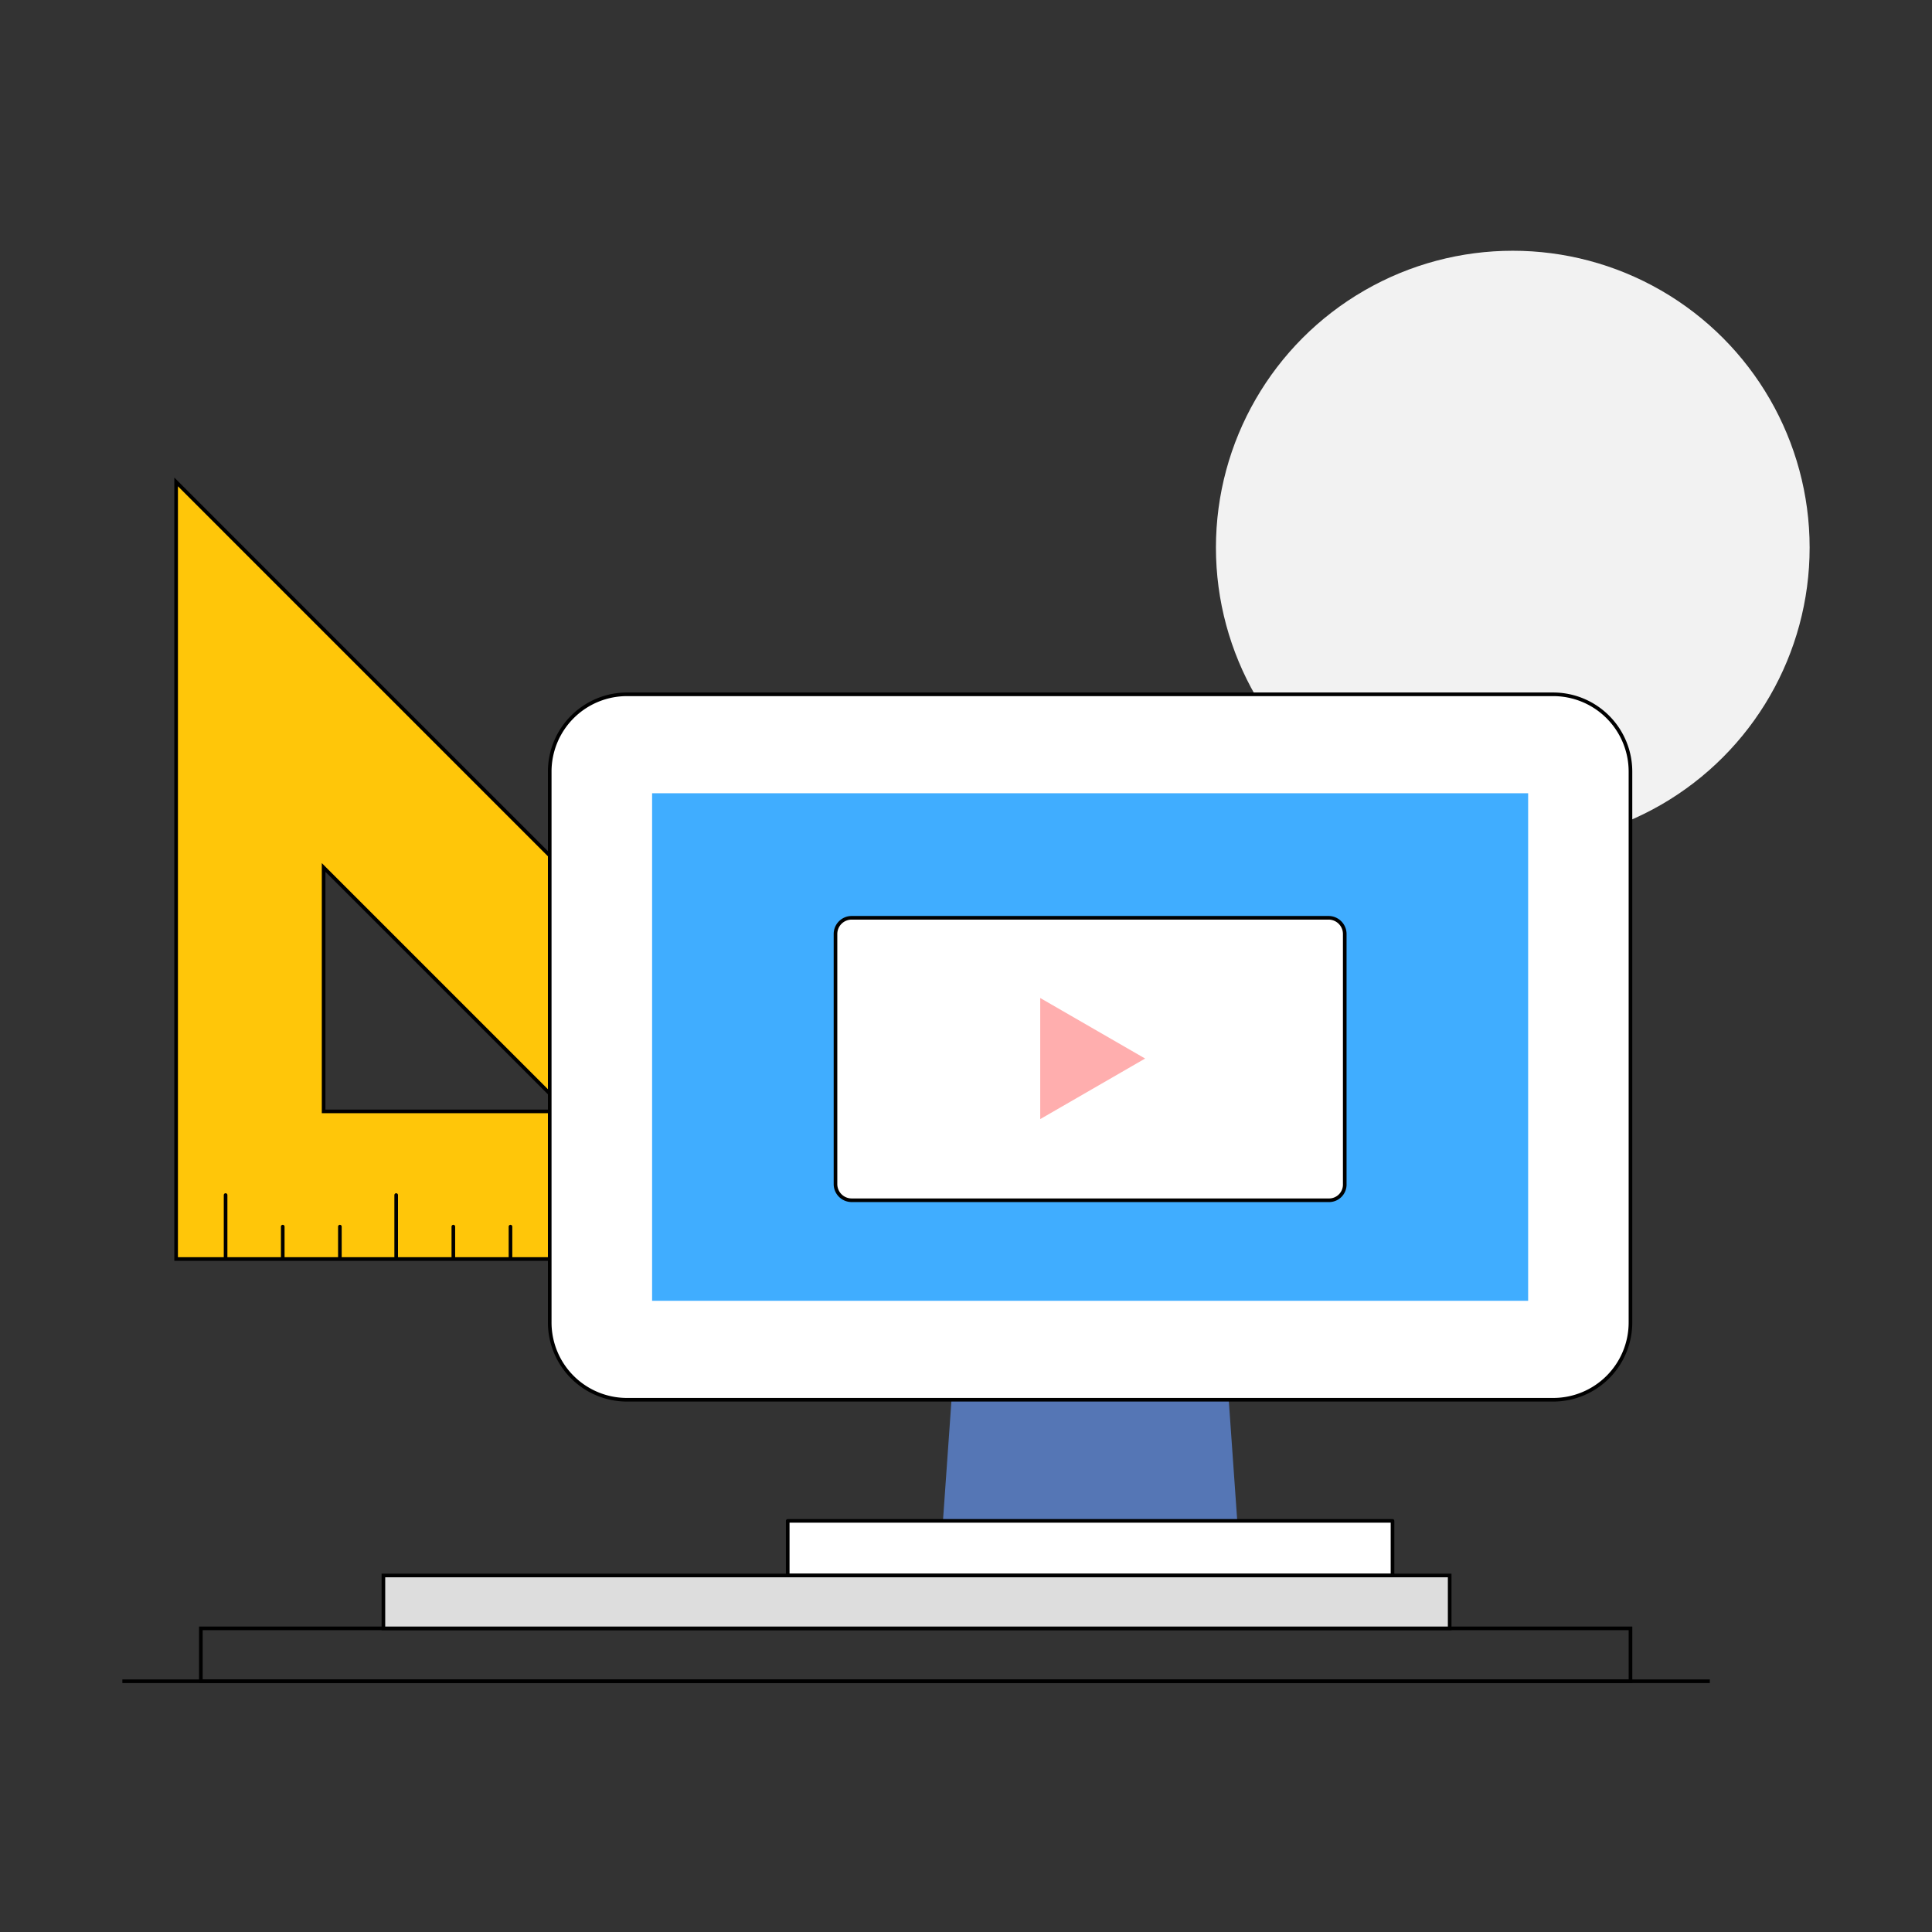 <svg id="图层_1" data-name="图层 1" xmlns="http://www.w3.org/2000/svg" viewBox="0 0 800 800"><rect x="0" y="0" width="800" height="800" fill="#333333" stroke="none"/><defs><style>.cls-1{fill:#f2f2f2;}.cls-2{fill:#ffc609;}.cls-2,.cls-3,.cls-5,.cls-8,.cls-9{stroke:#000;stroke-width:1.5px;}.cls-2,.cls-8,.cls-9{stroke-miterlimit:10;}.cls-3,.cls-8{fill:none;}.cls-3,.cls-5{stroke-linecap:round;stroke-linejoin:round;}.cls-4{fill:#5576b5;}.cls-5{fill:#fff;}.cls-6{fill:#40adff;}.cls-7{fill:#ffaeae;}.cls-9{fill:#ddd;}</style></defs><circle class="cls-1" cx="626.41" cy="226.75" r="122.92"/><path class="cls-2" d="M72.93,199.55V521.33H394.7ZM134,359.2l101,101H134Z"/><line class="cls-3" x1="93.41" y1="520.98" x2="93.41" y2="494.84"/><line class="cls-3" x1="164.05" y1="520.98" x2="164.05" y2="494.84"/><line class="cls-3" x1="235.05" y1="520.98" x2="235.05" y2="494.84"/><line class="cls-3" x1="117.08" y1="520.98" x2="117.08" y2="507.91"/><line class="cls-3" x1="140.74" y1="520.98" x2="140.74" y2="507.91"/><line class="cls-3" x1="187.72" y1="520.98" x2="187.72" y2="507.91"/><line class="cls-3" x1="211.38" y1="520.98" x2="211.38" y2="507.91"/><polygon class="cls-4" points="512.32 629.76 390.46 629.76 394 579.61 508.79 579.61 512.32 629.76"/><path class="cls-5" d="M259.77,579.61H643a32,32,0,0,0,32.14-32.14V319.64A32,32,0,0,0,643,287.5H259.77a32,32,0,0,0-32.14,32.14V547.47A32,32,0,0,0,259.77,579.61Z"/><rect class="cls-6" x="270.02" y="328.47" width="362.75" height="210.16"/><rect class="cls-5" x="326.18" y="629.76" width="250.43" height="22.61"/><path class="cls-5" d="M550.11,497H352.67a6.7,6.7,0,0,1-6.71-6.71V386.75a6.71,6.71,0,0,1,6.71-6.71H550.11a6.71,6.71,0,0,1,6.72,6.71v103.5A6.5,6.5,0,0,1,550.11,497Z"/><polygon class="cls-7" points="474.17 438.32 430.73 413.25 430.73 463.4 474.17 438.32"/><line class="cls-8" x1="50.67" y1="696.17" x2="708" y2="696.17"/><rect class="cls-8" x="83.17" y="674.27" width="591.98" height="21.9"/><rect class="cls-9" x="158.76" y="652.37" width="441.52" height="21.9"/></svg>